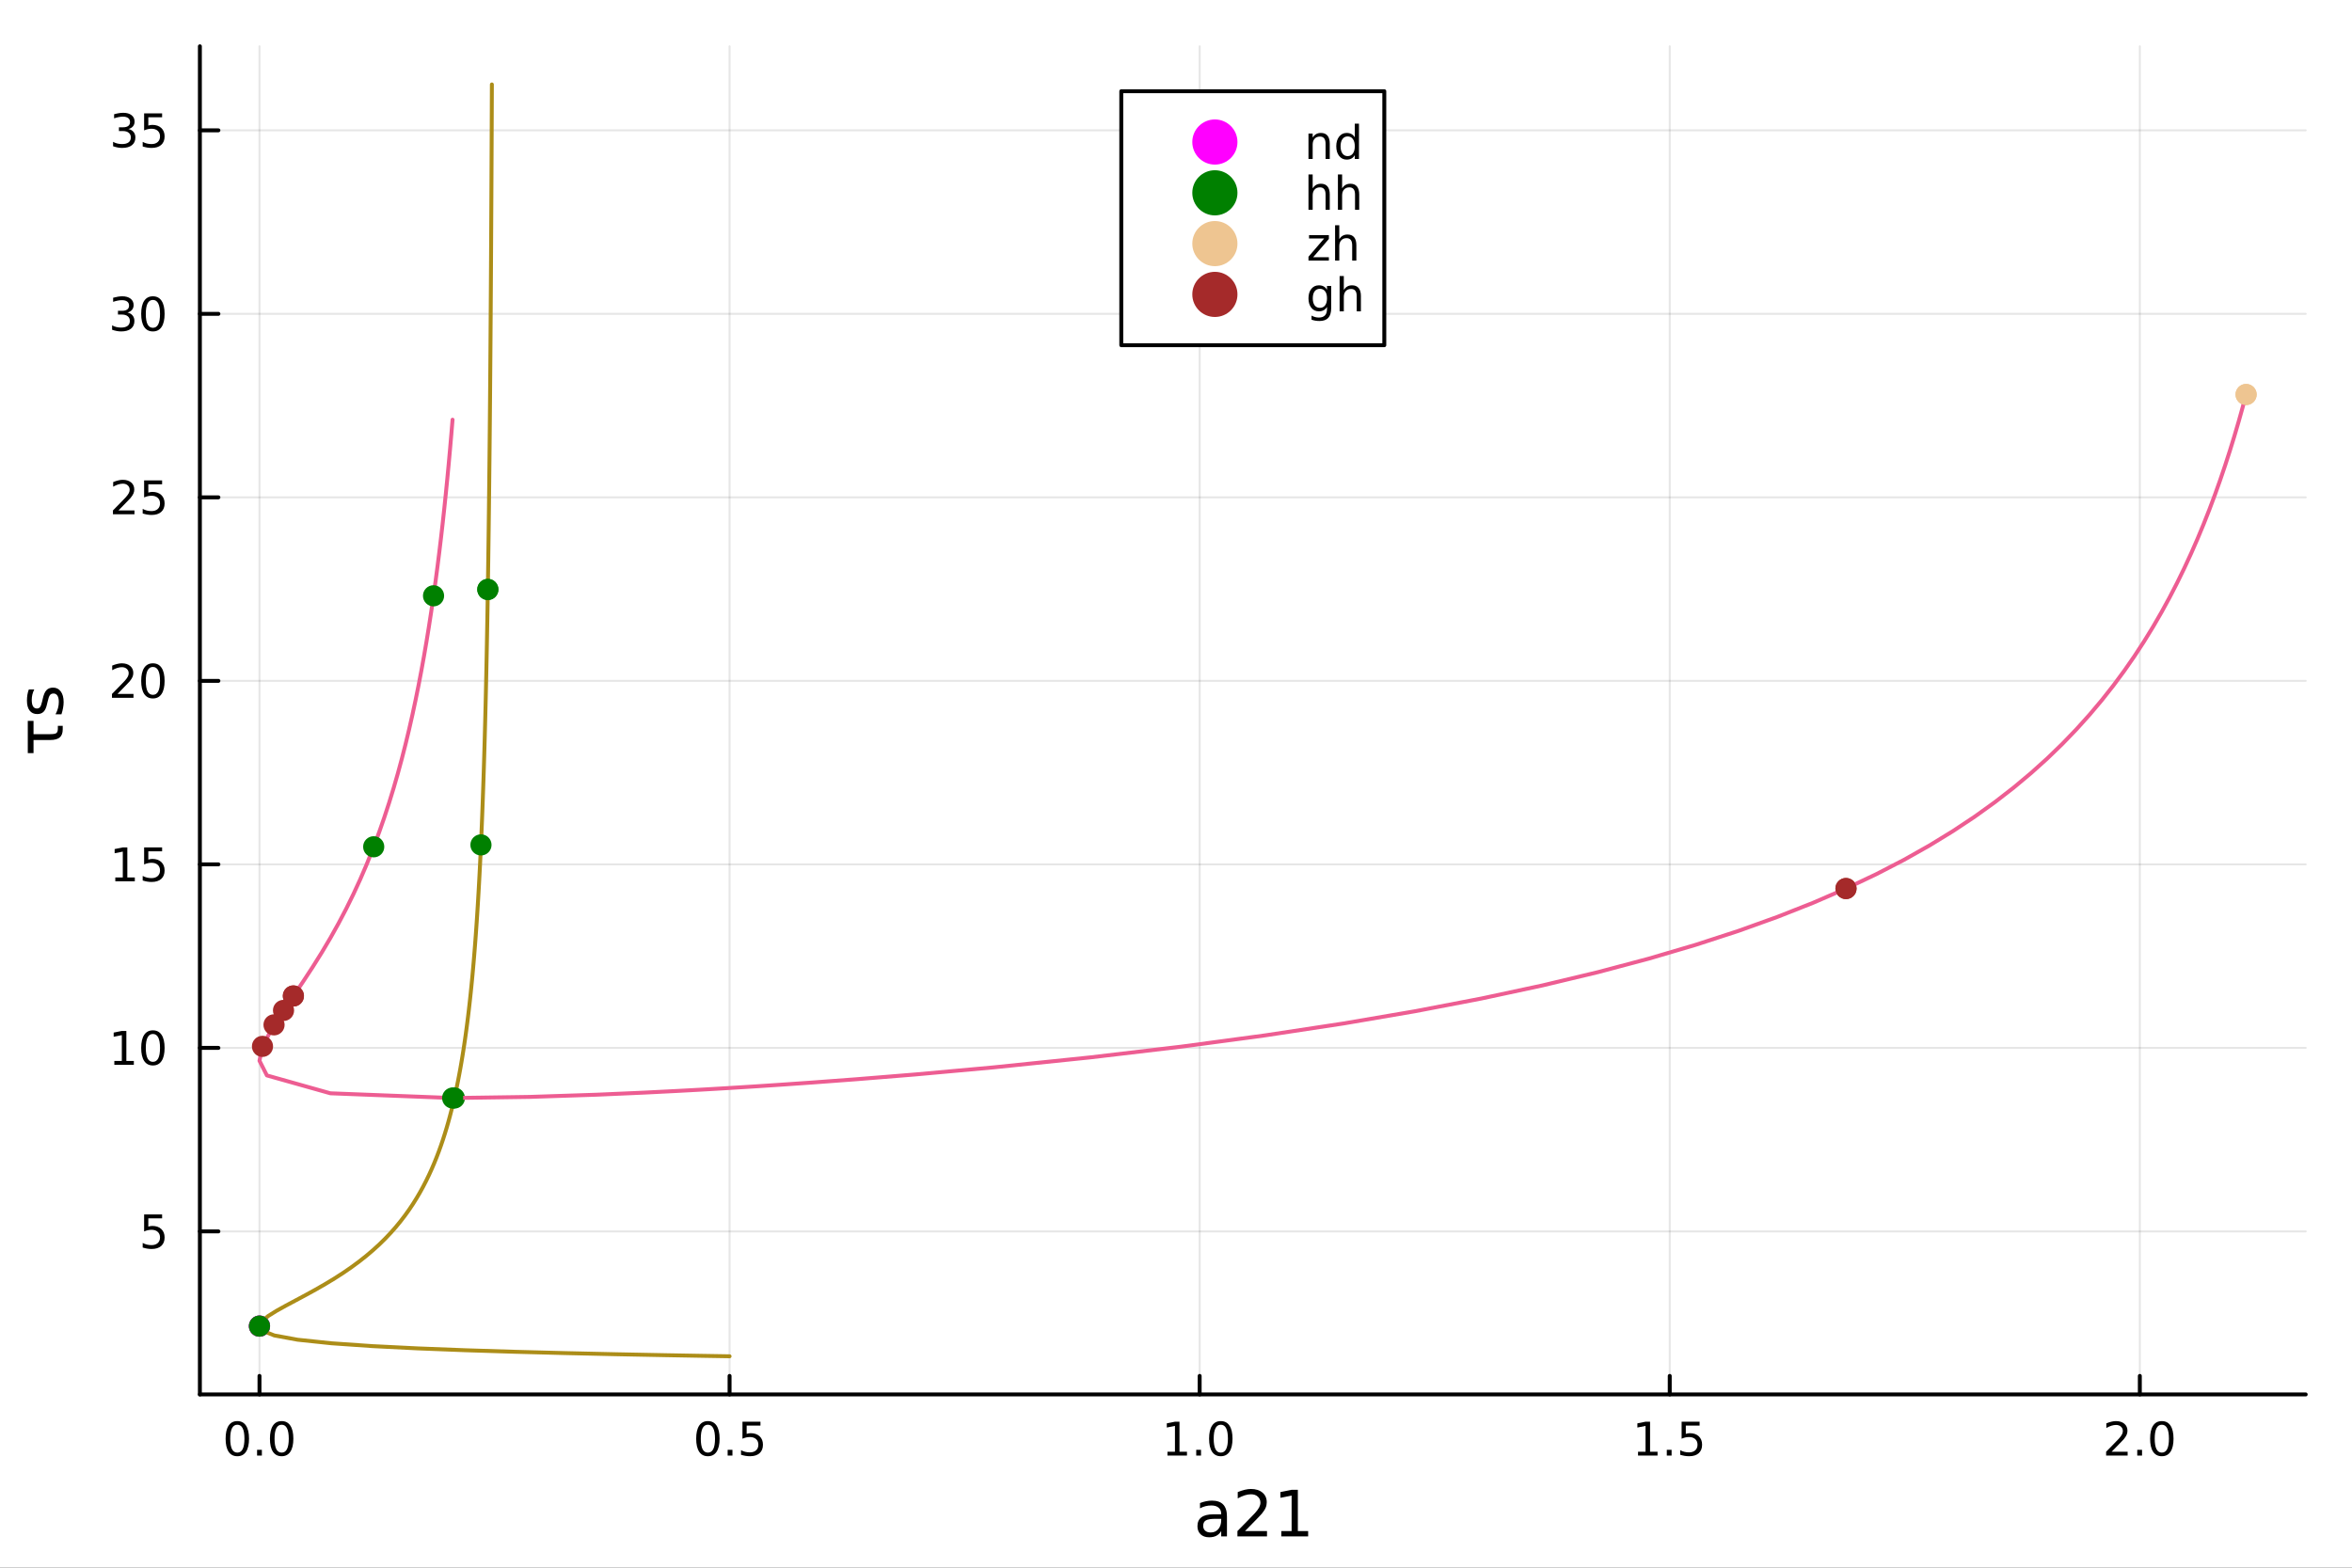 <?xml version="1.0" encoding="utf-8"?>
<svg xmlns="http://www.w3.org/2000/svg" xmlns:xlink="http://www.w3.org/1999/xlink" width="600" height="400" viewBox="0 0 2400 1600">
<rect x="0" y="0" width="2400" height="1600" fill="#333333" stroke="none"/>
<defs>
  <clipPath id="clip940">
    <rect x="0" y="0" width="2400" height="1600"/>
  </clipPath>
</defs>
<path clip-path="url(#clip940)" d="M0 1600 L2400 1600 L2400 0 L0 0  Z" fill="#ffffff" fill-rule="evenodd" fill-opacity="1"/>
<defs>
  <clipPath id="clip941">
    <rect x="480" y="0" width="1681" height="1600"/>
  </clipPath>
</defs>
<path clip-path="url(#clip940)" d="M203.964 1423.18 L2352.76 1423.18 L2352.76 47.244 L203.964 47.244  Z" fill="#ffffff" fill-rule="evenodd" fill-opacity="1"/>
<defs>
  <clipPath id="clip942">
    <rect x="203" y="47" width="2150" height="1377"/>
  </clipPath>
</defs>
<polyline clip-path="url(#clip942)" style="stroke:#000000; stroke-linecap:round; stroke-linejoin:round; stroke-width:2; stroke-opacity:0.1; fill:none" points="264.782,1423.18 264.782,47.244 "/>
<polyline clip-path="url(#clip942)" style="stroke:#000000; stroke-linecap:round; stroke-linejoin:round; stroke-width:2; stroke-opacity:0.1; fill:none" points="744.461,1423.18 744.461,47.244 "/>
<polyline clip-path="url(#clip942)" style="stroke:#000000; stroke-linecap:round; stroke-linejoin:round; stroke-width:2; stroke-opacity:0.1; fill:none" points="1224.14,1423.18 1224.14,47.244 "/>
<polyline clip-path="url(#clip942)" style="stroke:#000000; stroke-linecap:round; stroke-linejoin:round; stroke-width:2; stroke-opacity:0.1; fill:none" points="1703.82,1423.18 1703.82,47.244 "/>
<polyline clip-path="url(#clip942)" style="stroke:#000000; stroke-linecap:round; stroke-linejoin:round; stroke-width:2; stroke-opacity:0.1; fill:none" points="2183.5,1423.18 2183.5,47.244 "/>
<polyline clip-path="url(#clip942)" style="stroke:#000000; stroke-linecap:round; stroke-linejoin:round; stroke-width:2; stroke-opacity:0.1; fill:none" points="203.964,1256.78 2352.76,1256.78 "/>
<polyline clip-path="url(#clip942)" style="stroke:#000000; stroke-linecap:round; stroke-linejoin:round; stroke-width:2; stroke-opacity:0.1; fill:none" points="203.964,1069.48 2352.76,1069.48 "/>
<polyline clip-path="url(#clip942)" style="stroke:#000000; stroke-linecap:round; stroke-linejoin:round; stroke-width:2; stroke-opacity:0.1; fill:none" points="203.964,882.19 2352.76,882.19 "/>
<polyline clip-path="url(#clip942)" style="stroke:#000000; stroke-linecap:round; stroke-linejoin:round; stroke-width:2; stroke-opacity:0.1; fill:none" points="203.964,694.898 2352.76,694.898 "/>
<polyline clip-path="url(#clip942)" style="stroke:#000000; stroke-linecap:round; stroke-linejoin:round; stroke-width:2; stroke-opacity:0.1; fill:none" points="203.964,507.606 2352.76,507.606 "/>
<polyline clip-path="url(#clip942)" style="stroke:#000000; stroke-linecap:round; stroke-linejoin:round; stroke-width:2; stroke-opacity:0.1; fill:none" points="203.964,320.314 2352.76,320.314 "/>
<polyline clip-path="url(#clip942)" style="stroke:#000000; stroke-linecap:round; stroke-linejoin:round; stroke-width:2; stroke-opacity:0.1; fill:none" points="203.964,133.021 2352.76,133.021 "/>
<polyline clip-path="url(#clip940)" style="stroke:#000000; stroke-linecap:round; stroke-linejoin:round; stroke-width:4; stroke-opacity:1; fill:none" points="203.964,1423.18 2352.76,1423.18 "/>
<polyline clip-path="url(#clip940)" style="stroke:#000000; stroke-linecap:round; stroke-linejoin:round; stroke-width:4; stroke-opacity:1; fill:none" points="264.782,1423.18 264.782,1404.28 "/>
<polyline clip-path="url(#clip940)" style="stroke:#000000; stroke-linecap:round; stroke-linejoin:round; stroke-width:4; stroke-opacity:1; fill:none" points="744.461,1423.18 744.461,1404.28 "/>
<polyline clip-path="url(#clip940)" style="stroke:#000000; stroke-linecap:round; stroke-linejoin:round; stroke-width:4; stroke-opacity:1; fill:none" points="1224.14,1423.18 1224.14,1404.28 "/>
<polyline clip-path="url(#clip940)" style="stroke:#000000; stroke-linecap:round; stroke-linejoin:round; stroke-width:4; stroke-opacity:1; fill:none" points="1703.82,1423.18 1703.82,1404.28 "/>
<polyline clip-path="url(#clip940)" style="stroke:#000000; stroke-linecap:round; stroke-linejoin:round; stroke-width:4; stroke-opacity:1; fill:none" points="2183.5,1423.18 2183.5,1404.28 "/>
<path clip-path="url(#clip940)" d="M242.167 1454.1 Q238.555 1454.1 236.727 1457.66 Q234.921 1461.2 234.921 1468.33 Q234.921 1475.44 236.727 1479.01 Q238.555 1482.55 242.167 1482.55 Q245.801 1482.55 247.606 1479.01 Q249.435 1475.44 249.435 1468.33 Q249.435 1461.2 247.606 1457.66 Q245.801 1454.1 242.167 1454.1 M242.167 1450.39 Q247.977 1450.39 251.032 1455 Q254.111 1459.58 254.111 1468.33 Q254.111 1477.06 251.032 1481.67 Q247.977 1486.25 242.167 1486.25 Q236.356 1486.25 233.278 1481.67 Q230.222 1477.06 230.222 1468.33 Q230.222 1459.58 233.278 1455 Q236.356 1450.39 242.167 1450.39 Z" fill="#000000" fill-rule="nonzero" fill-opacity="1" /><path clip-path="url(#clip940)" d="M262.328 1479.7 L267.213 1479.7 L267.213 1485.58 L262.328 1485.58 L262.328 1479.7 Z" fill="#000000" fill-rule="nonzero" fill-opacity="1" /><path clip-path="url(#clip940)" d="M287.398 1454.1 Q283.787 1454.1 281.958 1457.66 Q280.152 1461.2 280.152 1468.33 Q280.152 1475.44 281.958 1479.01 Q283.787 1482.55 287.398 1482.55 Q291.032 1482.55 292.838 1479.01 Q294.666 1475.44 294.666 1468.33 Q294.666 1461.2 292.838 1457.66 Q291.032 1454.1 287.398 1454.1 M287.398 1450.39 Q293.208 1450.39 296.263 1455 Q299.342 1459.58 299.342 1468.33 Q299.342 1477.06 296.263 1481.67 Q293.208 1486.25 287.398 1486.25 Q281.588 1486.25 278.509 1481.67 Q275.453 1477.06 275.453 1468.33 Q275.453 1459.58 278.509 1455 Q281.588 1450.39 287.398 1450.39 Z" fill="#000000" fill-rule="nonzero" fill-opacity="1" /><path clip-path="url(#clip940)" d="M722.343 1454.1 Q718.732 1454.1 716.903 1457.66 Q715.098 1461.2 715.098 1468.33 Q715.098 1475.44 716.903 1479.01 Q718.732 1482.55 722.343 1482.55 Q725.977 1482.55 727.783 1479.01 Q729.612 1475.44 729.612 1468.33 Q729.612 1461.2 727.783 1457.66 Q725.977 1454.1 722.343 1454.1 M722.343 1450.39 Q728.153 1450.39 731.209 1455 Q734.288 1459.58 734.288 1468.33 Q734.288 1477.06 731.209 1481.67 Q728.153 1486.25 722.343 1486.25 Q716.533 1486.25 713.454 1481.67 Q710.399 1477.06 710.399 1468.33 Q710.399 1459.58 713.454 1455 Q716.533 1450.39 722.343 1450.39 Z" fill="#000000" fill-rule="nonzero" fill-opacity="1" /><path clip-path="url(#clip940)" d="M742.505 1479.7 L747.389 1479.7 L747.389 1485.58 L742.505 1485.58 L742.505 1479.7 Z" fill="#000000" fill-rule="nonzero" fill-opacity="1" /><path clip-path="url(#clip940)" d="M757.621 1451.02 L775.977 1451.02 L775.977 1454.96 L761.903 1454.96 L761.903 1463.43 Q762.922 1463.08 763.94 1462.92 Q764.959 1462.73 765.977 1462.73 Q771.764 1462.73 775.144 1465.9 Q778.523 1469.08 778.523 1474.49 Q778.523 1480.07 775.051 1483.17 Q771.579 1486.25 765.26 1486.25 Q763.084 1486.25 760.815 1485.88 Q758.57 1485.51 756.162 1484.77 L756.162 1480.07 Q758.246 1481.2 760.468 1481.76 Q762.69 1482.32 765.167 1482.32 Q769.172 1482.32 771.51 1480.21 Q773.848 1478.1 773.848 1474.49 Q773.848 1470.88 771.51 1468.77 Q769.172 1466.67 765.167 1466.67 Q763.292 1466.67 761.417 1467.08 Q759.565 1467.5 757.621 1468.38 L757.621 1451.02 Z" fill="#000000" fill-rule="nonzero" fill-opacity="1" /><path clip-path="url(#clip940)" d="M1191.29 1481.64 L1198.93 1481.64 L1198.93 1455.28 L1190.62 1456.95 L1190.62 1452.69 L1198.89 1451.02 L1203.56 1451.02 L1203.56 1481.64 L1211.2 1481.64 L1211.2 1485.58 L1191.29 1485.58 L1191.29 1481.64 Z" fill="#000000" fill-rule="nonzero" fill-opacity="1" /><path clip-path="url(#clip940)" d="M1220.64 1479.7 L1225.53 1479.7 L1225.53 1485.58 L1220.64 1485.58 L1220.64 1479.7 Z" fill="#000000" fill-rule="nonzero" fill-opacity="1" /><path clip-path="url(#clip940)" d="M1245.71 1454.1 Q1242.1 1454.1 1240.27 1457.66 Q1238.47 1461.2 1238.47 1468.33 Q1238.47 1475.44 1240.27 1479.01 Q1242.1 1482.55 1245.71 1482.55 Q1249.35 1482.55 1251.15 1479.01 Q1252.98 1475.44 1252.98 1468.33 Q1252.98 1461.2 1251.15 1457.66 Q1249.35 1454.1 1245.71 1454.1 M1245.71 1450.39 Q1251.52 1450.39 1254.58 1455 Q1257.66 1459.58 1257.66 1468.33 Q1257.66 1477.06 1254.58 1481.67 Q1251.52 1486.25 1245.71 1486.25 Q1239.9 1486.25 1236.83 1481.67 Q1233.77 1477.06 1233.77 1468.33 Q1233.77 1459.58 1236.83 1455 Q1239.9 1450.39 1245.71 1450.39 Z" fill="#000000" fill-rule="nonzero" fill-opacity="1" /><path clip-path="url(#clip940)" d="M1671.47 1481.64 L1679.11 1481.64 L1679.11 1455.28 L1670.8 1456.95 L1670.8 1452.69 L1679.06 1451.02 L1683.74 1451.02 L1683.74 1481.64 L1691.38 1481.64 L1691.38 1485.58 L1671.47 1485.58 L1671.47 1481.64 Z" fill="#000000" fill-rule="nonzero" fill-opacity="1" /><path clip-path="url(#clip940)" d="M1700.82 1479.7 L1705.71 1479.7 L1705.71 1485.58 L1700.82 1485.58 L1700.82 1479.7 Z" fill="#000000" fill-rule="nonzero" fill-opacity="1" /><path clip-path="url(#clip940)" d="M1715.94 1451.02 L1734.29 1451.02 L1734.29 1454.96 L1720.22 1454.96 L1720.22 1463.43 Q1721.24 1463.08 1722.26 1462.92 Q1723.27 1462.73 1724.29 1462.73 Q1730.08 1462.73 1733.46 1465.9 Q1736.84 1469.08 1736.84 1474.49 Q1736.84 1480.07 1733.37 1483.17 Q1729.9 1486.25 1723.58 1486.25 Q1721.4 1486.25 1719.13 1485.88 Q1716.89 1485.51 1714.48 1484.77 L1714.48 1480.07 Q1716.56 1481.2 1718.78 1481.76 Q1721.01 1482.32 1723.48 1482.32 Q1727.49 1482.32 1729.83 1480.21 Q1732.16 1478.1 1732.16 1474.49 Q1732.16 1470.88 1729.83 1468.77 Q1727.49 1466.67 1723.48 1466.67 Q1721.61 1466.67 1719.73 1467.08 Q1717.88 1467.5 1715.94 1468.38 L1715.94 1451.02 Z" fill="#000000" fill-rule="nonzero" fill-opacity="1" /><path clip-path="url(#clip940)" d="M2154.74 1481.64 L2171.06 1481.64 L2171.06 1485.58 L2149.11 1485.58 L2149.11 1481.64 Q2151.77 1478.89 2156.36 1474.26 Q2160.96 1469.61 2162.14 1468.27 Q2164.39 1465.74 2165.27 1464.01 Q2166.17 1462.25 2166.17 1460.56 Q2166.17 1457.8 2164.23 1456.07 Q2162.31 1454.33 2159.2 1454.33 Q2157.01 1454.33 2154.55 1455.09 Q2152.12 1455.86 2149.34 1457.41 L2149.34 1452.69 Q2152.17 1451.55 2154.62 1450.97 Q2157.07 1450.39 2159.11 1450.39 Q2164.48 1450.39 2167.68 1453.08 Q2170.87 1455.77 2170.87 1460.26 Q2170.87 1462.39 2170.06 1464.31 Q2169.27 1466.2 2167.17 1468.8 Q2166.59 1469.47 2163.49 1472.69 Q2160.38 1475.88 2154.74 1481.64 Z" fill="#000000" fill-rule="nonzero" fill-opacity="1" /><path clip-path="url(#clip940)" d="M2180.87 1479.7 L2185.75 1479.7 L2185.75 1485.58 L2180.87 1485.58 L2180.87 1479.7 Z" fill="#000000" fill-rule="nonzero" fill-opacity="1" /><path clip-path="url(#clip940)" d="M2205.94 1454.1 Q2202.33 1454.1 2200.5 1457.66 Q2198.69 1461.2 2198.69 1468.33 Q2198.69 1475.44 2200.5 1479.01 Q2202.33 1482.55 2205.94 1482.55 Q2209.57 1482.55 2211.38 1479.01 Q2213.21 1475.44 2213.21 1468.33 Q2213.21 1461.2 2211.38 1457.66 Q2209.57 1454.1 2205.94 1454.1 M2205.94 1450.39 Q2211.75 1450.39 2214.81 1455 Q2217.88 1459.58 2217.88 1468.33 Q2217.88 1477.06 2214.81 1481.67 Q2211.75 1486.25 2205.94 1486.25 Q2200.13 1486.25 2197.05 1481.67 Q2194 1477.06 2194 1468.33 Q2194 1459.58 2197.05 1455 Q2200.13 1450.39 2205.94 1450.39 Z" fill="#000000" fill-rule="nonzero" fill-opacity="1" /><path clip-path="url(#clip940)" d="M1240.31 1550.12 Q1233.21 1550.12 1230.47 1551.75 Q1227.74 1553.37 1227.74 1557.29 Q1227.74 1560.4 1229.77 1562.25 Q1231.84 1564.07 1235.38 1564.07 Q1240.25 1564.07 1243.17 1560.63 Q1246.13 1557.16 1246.13 1551.43 L1246.13 1550.12 L1240.31 1550.12 M1251.99 1547.71 L1251.99 1568.04 L1246.13 1568.04 L1246.13 1562.63 Q1244.13 1565.88 1241.14 1567.44 Q1238.14 1568.97 1233.82 1568.97 Q1228.34 1568.97 1225.09 1565.91 Q1221.88 1562.82 1221.88 1557.67 Q1221.88 1551.65 1225.89 1548.6 Q1229.93 1545.54 1237.92 1545.54 L1246.13 1545.54 L1246.13 1544.97 Q1246.13 1540.93 1243.46 1538.73 Q1240.82 1536.5 1236.01 1536.5 Q1232.96 1536.5 1230.06 1537.23 Q1227.16 1537.97 1224.49 1539.43 L1224.49 1534.02 Q1227.7 1532.78 1230.73 1532.17 Q1233.75 1531.54 1236.62 1531.54 Q1244.35 1531.54 1248.17 1535.55 Q1251.99 1539.56 1251.99 1547.71 Z" fill="#000000" fill-rule="nonzero" fill-opacity="1" /><path clip-path="url(#clip940)" d="M1270.42 1562.63 L1292.86 1562.63 L1292.86 1568.04 L1262.68 1568.04 L1262.68 1562.63 Q1266.34 1558.85 1272.65 1552.48 Q1278.98 1546.08 1280.6 1544.24 Q1283.69 1540.77 1284.9 1538.38 Q1286.14 1535.96 1286.14 1533.64 Q1286.14 1529.85 1283.47 1527.46 Q1280.83 1525.08 1276.56 1525.08 Q1273.54 1525.08 1270.16 1526.13 Q1266.82 1527.18 1263 1529.31 L1263 1522.82 Q1266.89 1521.26 1270.26 1520.46 Q1273.63 1519.66 1276.43 1519.66 Q1283.82 1519.66 1288.21 1523.36 Q1292.6 1527.05 1292.6 1533.22 Q1292.6 1536.15 1291.49 1538.79 Q1290.41 1541.4 1287.51 1544.97 Q1286.71 1545.89 1282.45 1550.32 Q1278.18 1554.71 1270.42 1562.63 Z" fill="#000000" fill-rule="nonzero" fill-opacity="1" /><path clip-path="url(#clip940)" d="M1307.47 1562.63 L1317.97 1562.63 L1317.97 1526.38 L1306.54 1528.67 L1306.54 1522.82 L1317.91 1520.52 L1324.34 1520.52 L1324.34 1562.63 L1334.84 1562.63 L1334.84 1568.04 L1307.47 1568.04 L1307.47 1562.63 Z" fill="#000000" fill-rule="nonzero" fill-opacity="1" /><polyline clip-path="url(#clip940)" style="stroke:#000000; stroke-linecap:round; stroke-linejoin:round; stroke-width:4; stroke-opacity:1; fill:none" points="203.964,1423.18 203.964,47.244 "/>
<polyline clip-path="url(#clip940)" style="stroke:#000000; stroke-linecap:round; stroke-linejoin:round; stroke-width:4; stroke-opacity:1; fill:none" points="203.964,1256.78 222.861,1256.78 "/>
<polyline clip-path="url(#clip940)" style="stroke:#000000; stroke-linecap:round; stroke-linejoin:round; stroke-width:4; stroke-opacity:1; fill:none" points="203.964,1069.48 222.861,1069.48 "/>
<polyline clip-path="url(#clip940)" style="stroke:#000000; stroke-linecap:round; stroke-linejoin:round; stroke-width:4; stroke-opacity:1; fill:none" points="203.964,882.19 222.861,882.19 "/>
<polyline clip-path="url(#clip940)" style="stroke:#000000; stroke-linecap:round; stroke-linejoin:round; stroke-width:4; stroke-opacity:1; fill:none" points="203.964,694.898 222.861,694.898 "/>
<polyline clip-path="url(#clip940)" style="stroke:#000000; stroke-linecap:round; stroke-linejoin:round; stroke-width:4; stroke-opacity:1; fill:none" points="203.964,507.606 222.861,507.606 "/>
<polyline clip-path="url(#clip940)" style="stroke:#000000; stroke-linecap:round; stroke-linejoin:round; stroke-width:4; stroke-opacity:1; fill:none" points="203.964,320.314 222.861,320.314 "/>
<polyline clip-path="url(#clip940)" style="stroke:#000000; stroke-linecap:round; stroke-linejoin:round; stroke-width:4; stroke-opacity:1; fill:none" points="203.964,133.021 222.861,133.021 "/>
<path clip-path="url(#clip940)" d="M147.061 1239.5 L165.417 1239.5 L165.417 1243.43 L151.343 1243.43 L151.343 1251.9 Q152.362 1251.56 153.38 1251.39 Q154.399 1251.21 155.417 1251.21 Q161.204 1251.21 164.584 1254.38 Q167.964 1257.55 167.964 1262.97 Q167.964 1268.55 164.491 1271.65 Q161.019 1274.73 154.7 1274.73 Q152.524 1274.73 150.255 1274.36 Q148.01 1273.99 145.603 1273.24 L145.603 1268.55 Q147.686 1269.68 149.908 1270.24 Q152.13 1270.79 154.607 1270.79 Q158.612 1270.79 160.95 1268.68 Q163.288 1266.58 163.288 1262.97 Q163.288 1259.36 160.95 1257.25 Q158.612 1255.14 154.607 1255.14 Q152.732 1255.14 150.857 1255.56 Q149.005 1255.98 147.061 1256.86 L147.061 1239.5 Z" fill="#000000" fill-rule="nonzero" fill-opacity="1" /><path clip-path="url(#clip940)" d="M116.668 1082.83 L124.306 1082.83 L124.306 1056.46 L115.996 1058.13 L115.996 1053.87 L124.26 1052.2 L128.936 1052.2 L128.936 1082.83 L136.575 1082.83 L136.575 1086.76 L116.668 1086.76 L116.668 1082.83 Z" fill="#000000" fill-rule="nonzero" fill-opacity="1" /><path clip-path="url(#clip940)" d="M156.019 1055.28 Q152.408 1055.28 150.579 1058.85 Q148.774 1062.39 148.774 1069.52 Q148.774 1076.62 150.579 1080.19 Q152.408 1083.73 156.019 1083.73 Q159.653 1083.73 161.459 1080.19 Q163.288 1076.62 163.288 1069.52 Q163.288 1062.39 161.459 1058.85 Q159.653 1055.28 156.019 1055.28 M156.019 1051.58 Q161.829 1051.58 164.885 1056.18 Q167.964 1060.77 167.964 1069.52 Q167.964 1078.24 164.885 1082.85 Q161.829 1087.43 156.019 1087.43 Q150.209 1087.43 147.13 1082.85 Q144.075 1078.24 144.075 1069.52 Q144.075 1060.77 147.13 1056.18 Q150.209 1051.58 156.019 1051.58 Z" fill="#000000" fill-rule="nonzero" fill-opacity="1" /><path clip-path="url(#clip940)" d="M117.663 895.535 L125.302 895.535 L125.302 869.17 L116.992 870.836 L116.992 866.577 L125.255 864.91 L129.931 864.91 L129.931 895.535 L137.57 895.535 L137.57 899.47 L117.663 899.47 L117.663 895.535 Z" fill="#000000" fill-rule="nonzero" fill-opacity="1" /><path clip-path="url(#clip940)" d="M147.061 864.91 L165.417 864.91 L165.417 868.846 L151.343 868.846 L151.343 877.318 Q152.362 876.971 153.38 876.809 Q154.399 876.623 155.417 876.623 Q161.204 876.623 164.584 879.795 Q167.964 882.966 167.964 888.383 Q167.964 893.961 164.491 897.063 Q161.019 900.142 154.7 900.142 Q152.524 900.142 150.255 899.771 Q148.01 899.401 145.603 898.66 L145.603 893.961 Q147.686 895.095 149.908 895.651 Q152.13 896.207 154.607 896.207 Q158.612 896.207 160.95 894.1 Q163.288 891.994 163.288 888.383 Q163.288 884.771 160.95 882.665 Q158.612 880.559 154.607 880.559 Q152.732 880.559 150.857 880.975 Q149.005 881.392 147.061 882.271 L147.061 864.91 Z" fill="#000000" fill-rule="nonzero" fill-opacity="1" /><path clip-path="url(#clip940)" d="M119.885 708.243 L136.204 708.243 L136.204 712.178 L114.26 712.178 L114.26 708.243 Q116.922 705.488 121.505 700.859 Q126.112 696.206 127.292 694.863 Q129.538 692.34 130.417 690.604 Q131.32 688.845 131.32 687.155 Q131.32 684.401 129.376 682.664 Q127.455 680.928 124.353 680.928 Q122.154 680.928 119.7 681.692 Q117.269 682.456 114.492 684.007 L114.492 679.285 Q117.316 678.151 119.769 677.572 Q122.223 676.993 124.26 676.993 Q129.63 676.993 132.825 679.678 Q136.019 682.364 136.019 686.854 Q136.019 688.984 135.209 690.905 Q134.422 692.803 132.316 695.396 Q131.737 696.067 128.635 699.285 Q125.533 702.479 119.885 708.243 Z" fill="#000000" fill-rule="nonzero" fill-opacity="1" /><path clip-path="url(#clip940)" d="M156.019 680.697 Q152.408 680.697 150.579 684.262 Q148.774 687.803 148.774 694.933 Q148.774 702.039 150.579 705.604 Q152.408 709.146 156.019 709.146 Q159.653 709.146 161.459 705.604 Q163.288 702.039 163.288 694.933 Q163.288 687.803 161.459 684.262 Q159.653 680.697 156.019 680.697 M156.019 676.993 Q161.829 676.993 164.885 681.6 Q167.964 686.183 167.964 694.933 Q167.964 703.66 164.885 708.266 Q161.829 712.849 156.019 712.849 Q150.209 712.849 147.13 708.266 Q144.075 703.66 144.075 694.933 Q144.075 686.183 147.13 681.6 Q150.209 676.993 156.019 676.993 Z" fill="#000000" fill-rule="nonzero" fill-opacity="1" /><path clip-path="url(#clip940)" d="M120.88 520.951 L137.2 520.951 L137.2 524.886 L115.256 524.886 L115.256 520.951 Q117.918 518.196 122.501 513.566 Q127.107 508.914 128.288 507.571 Q130.533 505.048 131.413 503.312 Q132.316 501.553 132.316 499.863 Q132.316 497.108 130.371 495.372 Q128.45 493.636 125.348 493.636 Q123.149 493.636 120.695 494.4 Q118.265 495.164 115.487 496.715 L115.487 491.993 Q118.311 490.858 120.765 490.28 Q123.218 489.701 125.255 489.701 Q130.626 489.701 133.82 492.386 Q137.015 495.071 137.015 499.562 Q137.015 501.692 136.204 503.613 Q135.417 505.511 133.311 508.104 Q132.732 508.775 129.63 511.992 Q126.529 515.187 120.88 520.951 Z" fill="#000000" fill-rule="nonzero" fill-opacity="1" /><path clip-path="url(#clip940)" d="M147.061 490.326 L165.417 490.326 L165.417 494.261 L151.343 494.261 L151.343 502.733 Q152.362 502.386 153.38 502.224 Q154.399 502.039 155.417 502.039 Q161.204 502.039 164.584 505.21 Q167.964 508.381 167.964 513.798 Q167.964 519.377 164.491 522.478 Q161.019 525.557 154.7 525.557 Q152.524 525.557 150.255 525.187 Q148.01 524.816 145.603 524.076 L145.603 519.377 Q147.686 520.511 149.908 521.066 Q152.13 521.622 154.607 521.622 Q158.612 521.622 160.95 519.516 Q163.288 517.409 163.288 513.798 Q163.288 510.187 160.95 508.08 Q158.612 505.974 154.607 505.974 Q152.732 505.974 150.857 506.391 Q149.005 506.807 147.061 507.687 L147.061 490.326 Z" fill="#000000" fill-rule="nonzero" fill-opacity="1" /><path clip-path="url(#clip940)" d="M130.024 318.959 Q133.38 319.677 135.255 321.946 Q137.154 324.214 137.154 327.547 Q137.154 332.663 133.635 335.464 Q130.117 338.265 123.635 338.265 Q121.459 338.265 119.144 337.825 Q116.853 337.408 114.399 336.552 L114.399 332.038 Q116.343 333.172 118.658 333.751 Q120.973 334.33 123.496 334.33 Q127.894 334.33 130.186 332.594 Q132.501 330.858 132.501 327.547 Q132.501 324.492 130.348 322.779 Q128.218 321.043 124.399 321.043 L120.371 321.043 L120.371 317.2 L124.584 317.2 Q128.033 317.2 129.862 315.834 Q131.691 314.446 131.691 311.853 Q131.691 309.191 129.792 307.779 Q127.917 306.344 124.399 306.344 Q122.478 306.344 120.279 306.76 Q118.08 307.177 115.441 308.057 L115.441 303.89 Q118.103 303.149 120.418 302.779 Q122.755 302.409 124.816 302.409 Q130.14 302.409 133.242 304.839 Q136.343 307.247 136.343 311.367 Q136.343 314.237 134.7 316.228 Q133.056 318.196 130.024 318.959 Z" fill="#000000" fill-rule="nonzero" fill-opacity="1" /><path clip-path="url(#clip940)" d="M156.019 306.112 Q152.408 306.112 150.579 309.677 Q148.774 313.219 148.774 320.348 Q148.774 327.455 150.579 331.02 Q152.408 334.561 156.019 334.561 Q159.653 334.561 161.459 331.02 Q163.288 327.455 163.288 320.348 Q163.288 313.219 161.459 309.677 Q159.653 306.112 156.019 306.112 M156.019 302.409 Q161.829 302.409 164.885 307.015 Q167.964 311.598 167.964 320.348 Q167.964 329.075 164.885 333.682 Q161.829 338.265 156.019 338.265 Q150.209 338.265 147.13 333.682 Q144.075 329.075 144.075 320.348 Q144.075 311.598 147.13 307.015 Q150.209 302.409 156.019 302.409 Z" fill="#000000" fill-rule="nonzero" fill-opacity="1" /><path clip-path="url(#clip940)" d="M131.019 131.667 Q134.376 132.385 136.251 134.653 Q138.149 136.922 138.149 140.255 Q138.149 145.371 134.63 148.172 Q131.112 150.973 124.63 150.973 Q122.455 150.973 120.14 150.533 Q117.848 150.116 115.394 149.26 L115.394 144.746 Q117.339 145.88 119.654 146.459 Q121.968 147.037 124.492 147.037 Q128.89 147.037 131.181 145.301 Q133.496 143.565 133.496 140.255 Q133.496 137.2 131.343 135.487 Q129.214 133.75 125.394 133.75 L121.367 133.75 L121.367 129.908 L125.58 129.908 Q129.029 129.908 130.857 128.542 Q132.686 127.153 132.686 124.561 Q132.686 121.899 130.788 120.487 Q128.913 119.051 125.394 119.051 Q123.473 119.051 121.274 119.468 Q119.075 119.885 116.436 120.764 L116.436 116.598 Q119.098 115.857 121.413 115.487 Q123.751 115.116 125.811 115.116 Q131.135 115.116 134.237 117.547 Q137.339 119.954 137.339 124.075 Q137.339 126.945 135.695 128.936 Q134.052 130.903 131.019 131.667 Z" fill="#000000" fill-rule="nonzero" fill-opacity="1" /><path clip-path="url(#clip940)" d="M147.061 115.741 L165.417 115.741 L165.417 119.676 L151.343 119.676 L151.343 128.149 Q152.362 127.801 153.38 127.639 Q154.399 127.454 155.417 127.454 Q161.204 127.454 164.584 130.625 Q167.964 133.797 167.964 139.213 Q167.964 144.792 164.491 147.894 Q161.019 150.973 154.7 150.973 Q152.524 150.973 150.255 150.602 Q148.01 150.232 145.603 149.491 L145.603 144.792 Q147.686 145.926 149.908 146.482 Q152.13 147.037 154.607 147.037 Q158.612 147.037 160.95 144.931 Q163.288 142.824 163.288 139.213 Q163.288 135.602 160.95 133.496 Q158.612 131.389 154.607 131.389 Q152.732 131.389 150.857 131.806 Q149.005 132.223 147.061 133.102 L147.061 115.741 Z" fill="#000000" fill-rule="nonzero" fill-opacity="1" /><path clip-path="url(#clip940)" d="M57.511 748.198 Q59.039 747.052 59.039 743.615 L59.039 740.782 L64.004 740.782 L64.004 744.315 Q64.004 750.044 60.949 752.654 Q57.829 755.264 51.082 755.264 L34.213 755.264 L34.213 768.632 L28.356 768.632 L28.356 735.753 L34.213 735.753 L34.213 749.28 L51.432 749.28 Q56.047 749.28 57.511 748.198 Z" fill="#000000" fill-rule="nonzero" fill-opacity="1" /><path clip-path="url(#clip940)" d="M29.407 703.702 L34.945 703.702 Q33.672 706.184 33.035 708.858 Q32.398 711.532 32.398 714.396 Q32.398 718.757 33.735 720.953 Q35.072 723.117 37.746 723.117 Q39.783 723.117 40.96 721.558 Q42.106 719.998 43.157 715.287 L43.602 713.282 Q44.939 707.044 47.39 704.434 Q49.809 701.792 54.169 701.792 Q59.134 701.792 62.031 705.739 Q64.927 709.654 64.927 716.529 Q64.927 719.393 64.354 722.512 Q63.813 725.6 62.699 729.037 L56.652 729.037 Q58.339 725.791 59.198 722.64 Q60.026 719.489 60.026 716.401 Q60.026 712.264 58.625 710.036 Q57.193 707.808 54.615 707.808 Q52.228 707.808 50.955 709.431 Q49.681 711.022 48.504 716.465 L48.026 718.502 Q46.88 723.945 44.525 726.364 Q42.138 728.783 38 728.783 Q32.971 728.783 30.234 725.218 Q27.497 721.653 27.497 715.096 Q27.497 711.85 27.974 708.985 Q28.452 706.121 29.407 703.702 Z" fill="#000000" fill-rule="nonzero" fill-opacity="1" /><circle clip-path="url(#clip942)" cx="264.782" cy="1353.46" r="10.8" fill="#ff00ff" fill-rule="evenodd" fill-opacity="1" stroke="none"/>
<circle clip-path="url(#clip942)" cx="264.782" cy="1353.45" r="10.8" fill="#008000" fill-rule="evenodd" fill-opacity="1" stroke="none"/>
<circle clip-path="url(#clip942)" cx="2291.94" cy="402.644" r="10.8" fill="#eec591" fill-rule="evenodd" fill-opacity="1" stroke="none"/>
<circle clip-path="url(#clip942)" cx="1883.66" cy="906.857" r="10.8" fill="#a52a2a" fill-rule="evenodd" fill-opacity="1" stroke="none"/>
<polyline clip-path="url(#clip942)" style="stroke:#ac8d18; stroke-linecap:round; stroke-linejoin:round; stroke-width:4; stroke-opacity:1; fill:none" points="744.461,1384.24 718.072,1383.81 680.628,1383.15 628.29,1382.14 576.4,1380.98 525.164,1379.64 474.911,1378.07 426.203,1376.18 380.04,1373.87 338.225,1370.97 303.714,1367.34 279.898,1362.97 267.76,1358.12 264.782,1353.46 264.782,1353.45 267.372,1348.34 273.687,1343.12 282.156,1337.84 291.781,1332.5 301.922,1327.08 312.168,1321.6 322.252,1316.05 332.01,1310.45 341.341,1304.8 350.192,1299.1 358.538,1293.36 366.376,1287.59 373.718,1281.79 380.582,1275.96 386.992,1270.12 392.974,1264.25 398.557,1258.37 403.766,1252.47 408.63,1246.56 413.174,1240.64 417.421,1234.71 421.394,1228.77 425.114,1222.83 428.601,1216.88 431.871,1210.93 434.942,1204.97 437.828,1199.01 440.544,1193.05 443.101,1187.08 445.511,1181.11 447.786,1175.14 449.934,1169.16 451.965,1163.18 453.886,1157.21 455.706,1151.23 457.431,1145.25 459.068,1139.26 460.621,1133.28 462.098,1127.3 463.502,1121.31 463.654,1120.65 464.983,1114.66 466.249,1108.68 467.455,1102.69 468.606,1096.7 469.705,1090.72 470.755,1084.73 471.758,1078.74 472.718,1072.75 473.636,1066.76 474.516,1060.77 475.359,1054.78 476.167,1048.79 476.942,1042.8 477.686,1036.81 478.401,1030.82 479.087,1024.83 479.748,1018.84 480.383,1012.85 480.994,1006.86 481.582,1000.87 482.148,994.875 482.694,988.883 483.221,982.892 483.729,976.9 484.219,970.908 484.691,964.916 485.148,958.924 485.589,952.932 486.016,946.94 486.428,940.948 486.827,934.956 487.213,928.963 487.586,922.971 487.948,916.978 488.298,910.986 488.637,904.994 488.966,899.001 489.285,893.008 489.594,887.016 489.894,881.023 490.185,875.03 490.467,869.038 490.742,863.045 490.775,862.308 491.04,856.316 491.298,850.323 491.549,844.33 491.793,838.337 492.03,832.344 492.26,826.351 492.484,820.358 492.702,814.366 492.915,808.373 493.121,802.38 493.323,796.387 493.519,790.394 493.709,784.401 493.896,778.408 494.077,772.415 494.254,766.422 494.426,760.429 494.594,754.436 494.758,748.442 494.918,742.449 495.075,736.456 495.227,730.463 495.376,724.47 495.521,718.477 495.663,712.484 495.802,706.491 495.937,700.498 496.069,694.504 496.199,688.511 496.325,682.518 496.449,676.525 496.57,670.532 496.688,664.539 496.803,658.545 496.917,652.552 497.027,646.559 497.135,640.566 497.241,634.573 497.345,628.579 497.447,622.586 497.546,616.593 497.644,610.6 497.739,604.606 497.786,601.61 497.786,601.61 497.879,595.617 497.969,589.623 498.058,583.63 498.145,577.637 498.231,571.644 498.314,565.65 498.396,559.657 498.477,553.664 498.556,547.671 498.633,541.677 498.709,535.684 498.784,529.691 498.857,523.698 498.929,517.704 498.999,511.711 499.068,505.718 499.136,499.724 499.202,493.731 499.268,487.738 499.332,481.745 499.395,475.751 499.457,469.758 499.518,463.765 499.578,457.771 499.637,451.778 499.694,445.785 499.751,439.792 499.807,433.798 499.862,427.805 499.915,421.812 499.968,415.818 500.02,409.825 500.072,403.832 500.122,397.838 500.172,391.845 500.22,385.852 500.268,379.859 500.315,373.865 500.362,367.872 500.407,361.879 500.452,355.885 500.496,349.892 500.54,343.899 500.583,337.905 500.625,331.912 500.666,325.919 500.707,319.925 500.747,313.932 500.787,307.939 500.826,301.946 500.864,295.952 500.902,289.959 500.939,283.966 500.976,277.972 501.012,271.979 501.048,265.986 501.083,259.992 501.118,253.999 501.152,248.006 501.185,242.012 501.218,236.019 501.251,230.026 501.283,224.032 501.315,218.039 501.346,212.046 501.377,206.052 501.407,200.059 501.437,194.066 501.467,188.072 501.496,182.079 501.524,176.086 501.553,170.092 501.581,164.099 501.608,158.106 501.635,152.112 501.662,146.119 501.689,140.126 501.715,134.132 501.741,128.139 501.766,122.146 501.791,116.152 501.816,110.159 501.84,104.166 501.864,98.172 501.888,92.179 501.912,86.186 "/>
<circle clip-path="url(#clip942)" cx="264.782" cy="1353.46" r="10.8" fill="#ff00ff" fill-rule="evenodd" fill-opacity="1" stroke="none"/>
<circle clip-path="url(#clip942)" cx="264.782" cy="1353.45" r="10.8" fill="#008000" fill-rule="evenodd" fill-opacity="1" stroke="none"/>
<circle clip-path="url(#clip942)" cx="463.654" cy="1120.65" r="10.8" fill="#008000" fill-rule="evenodd" fill-opacity="1" stroke="none"/>
<circle clip-path="url(#clip942)" cx="490.775" cy="862.308" r="10.8" fill="#008000" fill-rule="evenodd" fill-opacity="1" stroke="none"/>
<circle clip-path="url(#clip942)" cx="497.786" cy="601.61" r="10.8" fill="#008000" fill-rule="evenodd" fill-opacity="1" stroke="none"/>
<circle clip-path="url(#clip942)" cx="497.786" cy="601.61" r="10.8" fill="#008000" fill-rule="evenodd" fill-opacity="1" stroke="none"/>
<polyline clip-path="url(#clip942)" style="stroke:#ed5d92; stroke-linecap:round; stroke-linejoin:round; stroke-width:4; stroke-opacity:1; fill:none" points="2291.94,402.644 2288.54,415.28 2284.34,430.256 2279.94,445.231 2275.32,460.205 2270.48,475.178 2265.4,490.15 2260.06,505.121 2254.45,520.09 2248.54,535.058 2242.32,550.025 2235.76,564.99 2228.84,579.952 2221.53,594.912 2213.8,609.87 2205.62,624.825 2196.96,639.776 2187.76,654.723 2178.01,669.665 2167.63,684.603 2156.59,699.534 2144.82,714.459 2132.26,729.375 2118.84,744.282 2104.48,759.178 2089.09,774.061 2072.57,788.929 2054.82,803.78 2035.71,818.61 2015.11,833.414 1992.86,848.189 1968.79,862.929 1942.72,877.627 1914.41,892.274 1883.66,906.857 1883.65,906.86 1850.17,921.372 1813.67,935.794 1773.84,950.107 1730.32,964.288 1682.77,978.309 1630.78,992.136 1573.96,1005.73 1511.92,1019.04 1444.31,1032.01 1370.81,1044.58 1291.15,1056.68 1205.16,1068.24 1112.75,1079.16 1013.95,1089.36 933.639,1096.63 873.446,1101.51 828.854,1104.83 796.081,1107.11 772.736,1108.65 756.175,1109.69 744.461,1110.41 732.681,1111.11 715.802,1112.09 691.545,1113.41 657.434,1115.13 609.205,1117.25 540.5,1119.51 461.911,1120.65 337.128,1115.83 272.344,1097.59 264.778,1082.61 267.843,1067.94 279.623,1045.97 289.308,1031.25 299.374,1016.5 299.375,1016.5 309.382,1001.71 319.093,986.89 328.383,972.047 337.193,957.184 345.503,942.304 353.317,927.41 360.648,912.504 367.519,897.588 373.956,882.663 379.985,867.73 381.337,864.244 386.902,849.304 392.119,834.359 397.014,819.409 401.61,804.455 405.928,789.498 409.989,774.538 413.812,759.576 417.414,744.611 420.81,729.644 424.017,714.676 427.046,699.706 429.91,684.735 432.621,669.762 435.19,654.789 437.625,639.814 439.935,624.839 442.13,609.863 442.383,608.083 444.457,593.106 446.429,578.129 448.307,563.151 450.096,548.173 451.802,533.194 453.429,518.215 454.983,503.236 456.468,488.256 457.887,473.276 459.245,458.296 460.545,443.316 461.79,428.335 "/>
<circle clip-path="url(#clip942)" cx="2291.94" cy="402.644" r="10.8" fill="#eec591" fill-rule="evenodd" fill-opacity="1" stroke="none"/>
<circle clip-path="url(#clip942)" cx="1883.66" cy="906.857" r="10.8" fill="#a52a2a" fill-rule="evenodd" fill-opacity="1" stroke="none"/>
<circle clip-path="url(#clip942)" cx="461.911" cy="1120.65" r="10.8" fill="#008000" fill-rule="evenodd" fill-opacity="1" stroke="none"/>
<circle clip-path="url(#clip942)" cx="267.843" cy="1067.94" r="10.8" fill="#a52a2a" fill-rule="evenodd" fill-opacity="1" stroke="none"/>
<circle clip-path="url(#clip942)" cx="279.623" cy="1045.97" r="10.8" fill="#a52a2a" fill-rule="evenodd" fill-opacity="1" stroke="none"/>
<circle clip-path="url(#clip942)" cx="289.308" cy="1031.25" r="10.8" fill="#a52a2a" fill-rule="evenodd" fill-opacity="1" stroke="none"/>
<circle clip-path="url(#clip942)" cx="299.374" cy="1016.5" r="10.8" fill="#a52a2a" fill-rule="evenodd" fill-opacity="1" stroke="none"/>
<circle clip-path="url(#clip942)" cx="299.375" cy="1016.5" r="10.8" fill="#a52a2a" fill-rule="evenodd" fill-opacity="1" stroke="none"/>
<circle clip-path="url(#clip942)" cx="381.337" cy="864.244" r="10.8" fill="#008000" fill-rule="evenodd" fill-opacity="1" stroke="none"/>
<circle clip-path="url(#clip942)" cx="442.383" cy="608.083" r="10.8" fill="#008000" fill-rule="evenodd" fill-opacity="1" stroke="none"/>
<path clip-path="url(#clip940)" d="M1144.17 352.309 L1412.55 352.309 L1412.55 93.109 L1144.17 93.109  Z" fill="#ffffff" fill-rule="evenodd" fill-opacity="1"/>
<polyline clip-path="url(#clip940)" style="stroke:#000000; stroke-linecap:round; stroke-linejoin:round; stroke-width:4; stroke-opacity:1; fill:none" points="1144.17,352.309 1412.55,352.309 1412.55,93.109 1144.17,93.109 1144.17,352.309 "/>
<circle clip-path="url(#clip940)" cx="1239.67" cy="144.949" r="23.04" fill="#ff00ff" fill-rule="evenodd" fill-opacity="1" stroke="none"/>
<path clip-path="url(#clip940)" d="M1356.89 146.581 L1356.89 162.229 L1352.63 162.229 L1352.63 146.719 Q1352.63 143.039 1351.19 141.21 Q1349.76 139.382 1346.89 139.382 Q1343.44 139.382 1341.45 141.581 Q1339.46 143.78 1339.46 147.576 L1339.46 162.229 L1335.18 162.229 L1335.18 136.303 L1339.46 136.303 L1339.46 140.331 Q1340.99 137.993 1343.05 136.835 Q1345.13 135.678 1347.84 135.678 Q1352.31 135.678 1354.6 138.456 Q1356.89 141.21 1356.89 146.581 Z" fill="#000000" fill-rule="nonzero" fill-opacity="1" /><path clip-path="url(#clip940)" d="M1382.44 140.238 L1382.44 126.21 L1386.7 126.21 L1386.7 162.229 L1382.44 162.229 L1382.44 158.34 Q1381.1 160.655 1379.04 161.789 Q1377 162.9 1374.13 162.9 Q1369.44 162.9 1366.47 159.15 Q1363.53 155.4 1363.53 149.289 Q1363.53 143.178 1366.47 139.428 Q1369.44 135.678 1374.13 135.678 Q1377 135.678 1379.04 136.812 Q1381.1 137.923 1382.44 140.238 M1367.93 149.289 Q1367.93 153.988 1369.85 156.673 Q1371.8 159.335 1375.18 159.335 Q1378.56 159.335 1380.5 156.673 Q1382.44 153.988 1382.44 149.289 Q1382.44 144.59 1380.5 141.928 Q1378.56 139.243 1375.18 139.243 Q1371.8 139.243 1369.85 141.928 Q1367.93 144.59 1367.93 149.289 Z" fill="#000000" fill-rule="nonzero" fill-opacity="1" /><circle clip-path="url(#clip940)" cx="1239.67" cy="196.789" r="23.04" fill="#008000" fill-rule="evenodd" fill-opacity="1" stroke="none"/>
<path clip-path="url(#clip940)" d="M1356.89 198.421 L1356.89 214.069 L1352.63 214.069 L1352.63 198.559 Q1352.63 194.879 1351.19 193.05 Q1349.76 191.222 1346.89 191.222 Q1343.44 191.222 1341.45 193.421 Q1339.46 195.62 1339.46 199.416 L1339.46 214.069 L1335.18 214.069 L1335.18 178.05 L1339.46 178.05 L1339.46 192.171 Q1340.99 189.833 1343.05 188.675 Q1345.13 187.518 1347.84 187.518 Q1352.31 187.518 1354.6 190.296 Q1356.89 193.05 1356.89 198.421 Z" fill="#000000" fill-rule="nonzero" fill-opacity="1" /><path clip-path="url(#clip940)" d="M1386.94 198.421 L1386.94 214.069 L1382.68 214.069 L1382.68 198.559 Q1382.68 194.879 1381.24 193.05 Q1379.81 191.222 1376.94 191.222 Q1373.49 191.222 1371.5 193.421 Q1369.5 195.62 1369.5 199.416 L1369.5 214.069 L1365.22 214.069 L1365.22 178.05 L1369.5 178.05 L1369.5 192.171 Q1371.03 189.833 1373.09 188.675 Q1375.18 187.518 1377.88 187.518 Q1382.35 187.518 1384.64 190.296 Q1386.94 193.05 1386.94 198.421 Z" fill="#000000" fill-rule="nonzero" fill-opacity="1" /><circle clip-path="url(#clip940)" cx="1239.67" cy="248.629" r="23.04" fill="#eec591" fill-rule="evenodd" fill-opacity="1" stroke="none"/>
<path clip-path="url(#clip940)" d="M1335.76 239.983 L1355.99 239.983 L1355.99 243.872 L1339.97 262.506 L1355.99 262.506 L1355.99 265.909 L1335.18 265.909 L1335.18 262.02 L1351.19 243.386 L1335.76 243.386 L1335.76 239.983 Z" fill="#000000" fill-rule="nonzero" fill-opacity="1" /><path clip-path="url(#clip940)" d="M1384.04 250.261 L1384.04 265.909 L1379.78 265.909 L1379.78 250.399 Q1379.78 246.719 1378.35 244.89 Q1376.91 243.062 1374.04 243.062 Q1370.59 243.062 1368.6 245.261 Q1366.61 247.46 1366.61 251.256 L1366.61 265.909 L1362.33 265.909 L1362.33 229.89 L1366.61 229.89 L1366.61 244.011 Q1368.14 241.673 1370.2 240.515 Q1372.28 239.358 1374.99 239.358 Q1379.46 239.358 1381.75 242.136 Q1384.04 244.89 1384.04 250.261 Z" fill="#000000" fill-rule="nonzero" fill-opacity="1" /><circle clip-path="url(#clip940)" cx="1239.67" cy="300.469" r="23.04" fill="#a52a2a" fill-rule="evenodd" fill-opacity="1" stroke="none"/>
<path clip-path="url(#clip940)" d="M1354.09 304.485 Q1354.09 299.855 1352.17 297.309 Q1350.27 294.763 1346.82 294.763 Q1343.39 294.763 1341.47 297.309 Q1339.57 299.855 1339.57 304.485 Q1339.57 309.091 1341.47 311.638 Q1343.39 314.184 1346.82 314.184 Q1350.27 314.184 1352.17 311.638 Q1354.09 309.091 1354.09 304.485 M1358.35 314.531 Q1358.35 321.151 1355.41 324.369 Q1352.47 327.61 1346.4 327.61 Q1344.16 327.61 1342.17 327.262 Q1340.18 326.938 1338.3 326.244 L1338.3 322.1 Q1340.18 323.119 1342.01 323.605 Q1343.83 324.091 1345.73 324.091 Q1349.92 324.091 1352 321.892 Q1354.09 319.716 1354.09 315.295 L1354.09 313.188 Q1352.77 315.48 1350.71 316.614 Q1348.65 317.749 1345.78 317.749 Q1341.01 317.749 1338.09 314.114 Q1335.18 310.48 1335.18 304.485 Q1335.18 298.466 1338.09 294.832 Q1341.01 291.198 1345.78 291.198 Q1348.65 291.198 1350.71 292.332 Q1352.77 293.466 1354.09 295.758 L1354.09 291.823 L1358.35 291.823 L1358.35 314.531 Z" fill="#000000" fill-rule="nonzero" fill-opacity="1" /><path clip-path="url(#clip940)" d="M1388.67 302.101 L1388.67 317.749 L1384.41 317.749 L1384.41 302.239 Q1384.41 298.559 1382.98 296.73 Q1381.54 294.902 1378.67 294.902 Q1375.22 294.902 1373.23 297.101 Q1371.24 299.3 1371.24 303.096 L1371.24 317.749 L1366.96 317.749 L1366.96 281.73 L1371.24 281.73 L1371.24 295.851 Q1372.77 293.513 1374.83 292.355 Q1376.91 291.198 1379.62 291.198 Q1384.09 291.198 1386.38 293.976 Q1388.67 296.73 1388.67 302.101 Z" fill="#000000" fill-rule="nonzero" fill-opacity="1" /></svg>
